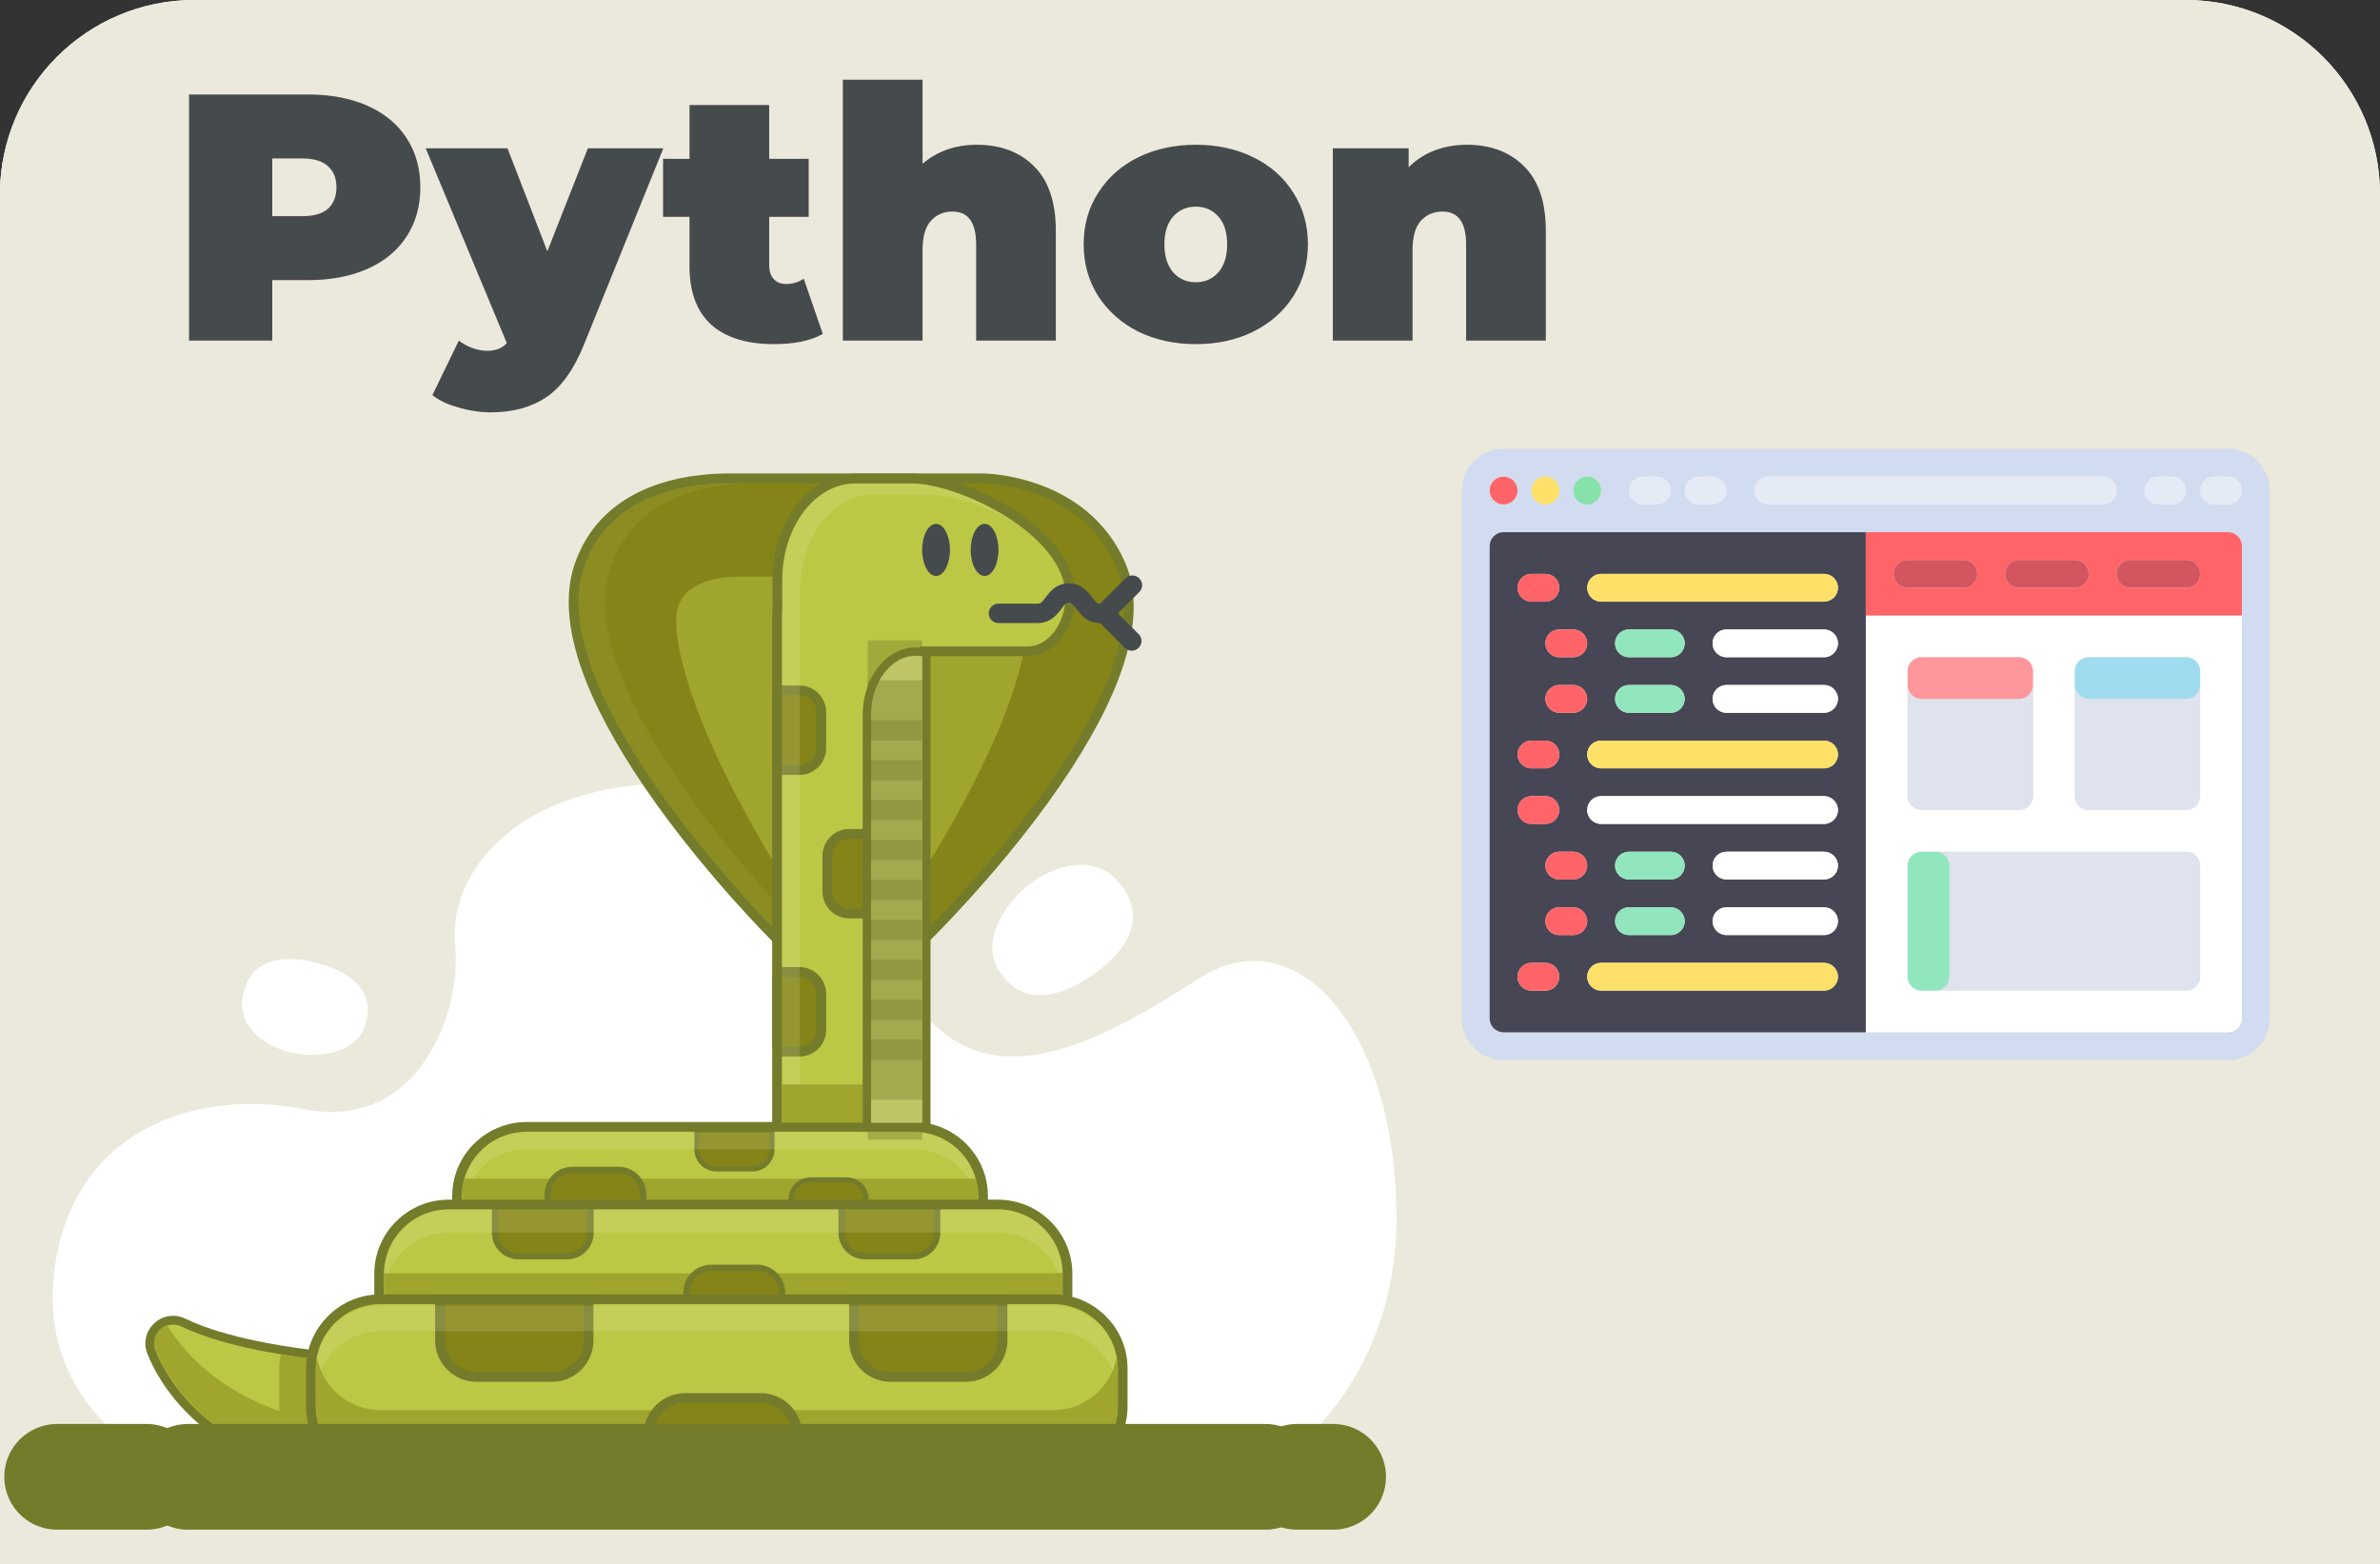 <svg width="245" height="161" viewBox="0 0 245 161" fill="none" xmlns="http://www.w3.org/2000/svg">
<rect x="0" y="0" width="245" height="161" fill="#333333" stroke="none"/>
<g clip-path="url(#clip0_1_91)">
<path d="M245 0H0V161H245V0Z" fill="white"/>
<path d="M245 0H0V161H245V0Z" fill="#EBE9DC"/>
<path d="M158.04 16.59H-9.074V183.246H158.04V16.59Z" fill="#EBE9DC"/>
<path d="M18.583 151.798C18.583 151.798 2.515 145.89 5.883 129.016C8.557 115.6 21.14 112.184 31.234 114.175C43.316 116.559 47.561 103.843 46.851 97.218C46.141 90.593 52.173 81.336 67.899 80.644C82.388 80.002 89.891 98.026 94.946 104.176C102.7 113.617 114.423 106.459 123.531 100.668C133.525 94.318 143.752 106.017 143.752 125.408C143.752 144.798 128.879 152.381 128.879 152.381L18.583 151.798Z" fill="white"/>
<path d="M112.209 100.526C112.209 100.526 118.868 96.643 115.835 91.735C112.802 86.827 107.179 89.61 104.823 92.052C102.466 94.493 100.586 98.385 104.096 101.393C107.38 104.21 112.209 100.526 112.209 100.526Z" fill="white"/>
<path d="M32.838 99.209C32.838 99.209 26.688 97.093 25.209 101.726C23.722 106.359 28.602 108.417 31.459 108.584C34.317 108.742 37.852 107.809 37.852 103.918C37.852 100.268 32.838 99.209 32.838 99.209Z" fill="white"/>
<path d="M88.913 96.593L79.931 96.602L79.78 96.452C79.722 96.394 73.505 90.202 67.957 82.461C64.69 77.903 62.284 73.703 60.805 69.97C58.941 65.254 58.557 61.254 59.677 58.104C60.838 54.846 63.069 52.429 66.319 50.946C68.626 49.888 71.383 49.313 74.508 49.246L101.029 49.238C101.464 49.238 111.549 49.338 115.367 58.079C116.713 61.154 116.47 65.104 114.649 69.82C113.22 73.536 110.814 77.745 107.488 82.336C101.856 90.119 95.439 96.402 95.372 96.469L95.222 96.61L88.913 96.593Z" fill="#848418"/>
<path d="M101.021 49.738C101.272 49.738 111.19 49.788 114.891 58.279C120.54 71.211 95.013 96.11 95.013 96.11L88.913 96.101L80.14 96.11C80.14 96.11 55.424 71.57 60.145 58.279C62.651 51.221 69.854 49.854 74.508 49.746L101.021 49.738ZM101.021 48.738L74.508 48.746H74.5H74.491C71.299 48.821 68.475 49.405 66.102 50.496C62.726 52.046 60.404 54.554 59.2 57.946C58.039 61.212 58.423 65.32 60.345 70.17C61.841 73.936 64.264 78.169 67.556 82.769C73.129 90.544 79.371 96.768 79.43 96.826L79.722 97.118H80.14L88.913 97.11L95.013 97.118H95.423L95.715 96.835C95.782 96.768 102.224 90.46 107.881 82.636C111.223 78.011 113.655 73.761 115.1 70.011C116.963 65.162 117.206 61.087 115.811 57.887C114.9 55.804 113.563 54.029 111.833 52.604C110.455 51.471 108.825 50.555 107.003 49.896C103.92 48.771 101.313 48.738 101.021 48.738Z" fill="#747B2B"/>
<g opacity="0.4">
<g opacity="0.4">
<path opacity="0.4" d="M62.902 58.271C65.409 51.213 72.612 49.846 77.266 49.738L101.088 49.73C101.038 49.73 101.013 49.73 101.013 49.73L74.508 49.738C69.854 49.846 62.652 51.204 60.145 58.271C55.424 71.562 80.14 96.102 80.14 96.102H82.897C82.605 95.81 58.214 71.487 62.902 58.271Z" fill="#EFF2BD"/>
</g>
<g opacity="0.4">
<path opacity="0.4" d="M91.671 96.093H90.041L95.013 96.102C95.013 96.102 95.013 96.102 95.022 96.093H91.671Z" fill="#EFF2BD"/>
</g>
</g>
<path d="M105.642 65.054C105.591 65.904 105.399 67.37 104.789 69.545C103.745 73.228 101.89 77.57 99.283 82.452C96.358 87.911 93.158 92.769 91.094 95.743L88.838 95.735H88.813L84.117 95.743C82.137 92.844 79.12 88.185 76.288 82.869C73.656 77.928 71.759 73.503 70.639 69.72C69.227 64.92 69.637 63.062 69.695 62.87C69.954 61.896 70.338 61.12 71.416 60.454C72.453 59.812 73.931 59.429 75.586 59.371L99.968 59.362C100.135 59.371 101.422 59.471 102.792 60.204C104.597 61.179 105.224 62.512 105.566 63.571C105.633 63.762 105.691 64.27 105.642 65.054Z" fill="#9FA52D"/>
<path d="M94.654 150.965C92.957 150.957 91.245 150.898 89.582 150.848C87.994 150.798 86.348 150.74 84.727 150.732C84.577 150.732 84.426 150.732 84.267 150.732C82.947 150.732 81.728 150.773 80.532 150.865L79.99 150.907V63.387C79.99 63.12 80.006 62.854 80.031 62.571C79.998 60.987 80.023 59.754 80.023 59.671C80.023 53.929 83.616 49.263 88.036 49.263H93.818C96.434 49.263 100.553 50.696 103.828 52.746C106.201 54.23 110.187 57.321 110.187 61.362C110.187 64.496 108.199 67.054 105.758 67.054H95.164V150.965H94.654Z" fill="#BCC745"/>
<path d="M93.818 49.763C98.656 49.763 109.686 54.988 109.686 61.362C109.686 64.212 107.914 66.554 105.758 66.554H94.662V150.465C91.353 150.448 88.053 150.256 84.736 150.231C84.585 150.231 84.426 150.231 84.276 150.231C83.014 150.231 81.761 150.273 80.499 150.364V63.387C80.499 63.12 80.516 62.854 80.541 62.595C80.507 60.937 80.533 59.679 80.533 59.679C80.533 54.229 83.908 49.771 88.044 49.771H93.818V49.763ZM93.818 48.763H88.036C83.348 48.763 79.53 53.654 79.521 59.662C79.521 59.787 79.496 60.979 79.53 62.554C79.505 62.837 79.488 63.12 79.488 63.387V150.364V151.439L80.566 151.356C81.752 151.265 82.964 151.223 84.267 151.223C84.418 151.223 84.569 151.223 84.719 151.223C86.332 151.231 87.969 151.29 89.557 151.34C91.219 151.39 92.941 151.448 94.645 151.456L95.657 151.465V150.456V67.545H105.75C107.121 67.545 108.391 66.862 109.326 65.62C110.204 64.462 110.68 62.954 110.68 61.354C110.68 58.179 108.34 54.971 104.087 52.313C100.687 50.196 96.559 48.763 93.818 48.763Z" fill="#747B2B"/>
<path d="M80.599 108.276C80.265 108.276 79.99 108.001 79.99 107.668V100.668C79.99 100.335 80.265 100.06 80.599 100.06H82.287C83.532 100.06 84.544 101.068 84.544 102.31V106.018C84.544 107.259 83.532 108.267 82.287 108.267H80.599V108.276Z" fill="#848418"/>
<path d="M82.287 100.56C83.257 100.56 84.042 101.343 84.042 102.31V106.018C84.042 106.984 83.257 107.768 82.287 107.768H80.599C80.541 107.768 80.491 107.718 80.491 107.659V100.668C80.491 100.61 80.541 100.56 80.599 100.56H82.287ZM82.287 99.56H80.599C79.99 99.56 79.488 100.06 79.488 100.668V107.659C79.488 108.268 79.99 108.768 80.599 108.768H82.287C83.808 108.768 85.045 107.534 85.045 106.018V102.31C85.045 100.802 83.808 99.56 82.287 99.56Z" fill="#747B2B"/>
<path d="M80.599 79.286C80.265 79.286 79.99 79.011 79.99 78.678V71.686C79.99 71.353 80.265 71.078 80.599 71.078H82.287C83.532 71.078 84.544 72.086 84.544 73.328V77.036C84.544 78.278 83.532 79.286 82.287 79.286H80.599Z" fill="#848418"/>
<path d="M82.287 71.57C83.257 71.57 84.042 72.353 84.042 73.32V77.028C84.042 77.995 83.257 78.778 82.287 78.778H80.599C80.541 78.778 80.491 78.728 80.491 78.669V71.678C80.491 71.62 80.541 71.57 80.599 71.57H82.287ZM82.287 70.57H80.599C79.99 70.57 79.488 71.07 79.488 71.678V78.669C79.488 79.278 79.99 79.778 80.599 79.778H82.287C83.808 79.778 85.045 78.545 85.045 77.028V73.32C85.045 71.812 83.808 70.57 82.287 70.57Z" fill="#747B2B"/>
<g opacity="0.4">
<path opacity="0.4" d="M82.329 64.537C82.329 64.27 82.346 64.004 82.371 63.745C82.337 62.087 82.363 60.829 82.363 60.829C82.363 55.379 85.738 50.921 89.874 50.921H95.657C97.854 50.921 101.322 51.996 104.455 53.763C100.929 51.321 96.45 49.771 93.818 49.771H88.036C83.908 49.771 80.525 54.23 80.525 59.679C80.525 59.679 80.499 60.937 80.533 62.595C80.507 62.854 80.491 63.12 80.491 63.387V150.365C81.101 150.315 81.719 150.29 82.329 150.265V64.537Z" fill="#EFF2BD"/>
</g>
<path d="M54.195 134.174C50.502 134.174 47.377 131.3 47.076 127.633C47.06 127.441 47.051 127.25 47.051 127.05V123.133C47.051 122.483 47.143 121.833 47.319 121.208C48.188 118.15 51.012 116.009 54.195 116.009H94.052C97.236 116.009 100.06 118.142 100.929 121.208C101.104 121.833 101.196 122.483 101.196 123.133V127.05C101.196 127.25 101.188 127.441 101.171 127.633C100.87 131.3 97.746 134.174 94.052 134.174H54.195Z" fill="#BCC745"/>
<path d="M94.052 116.509C97.085 116.509 99.659 118.559 100.444 121.342C100.603 121.908 100.695 122.516 100.695 123.133V127.05C100.695 127.233 100.687 127.416 100.67 127.591C100.394 130.983 97.52 133.674 94.052 133.674H54.195C50.728 133.674 47.853 130.983 47.578 127.591C47.561 127.416 47.553 127.233 47.553 127.05V123.133C47.553 122.516 47.636 121.908 47.803 121.342C48.589 118.559 51.162 116.509 54.195 116.509H94.052ZM94.052 115.509H54.195C50.795 115.509 47.761 117.792 46.834 121.067C46.642 121.742 46.55 122.433 46.55 123.133V127.05C46.55 127.258 46.558 127.466 46.575 127.674C46.734 129.566 47.594 131.333 49.006 132.641C50.427 133.957 52.273 134.674 54.195 134.674H94.052C95.974 134.674 97.82 133.949 99.241 132.641C100.653 131.333 101.514 129.574 101.673 127.674C101.689 127.475 101.698 127.258 101.698 127.05V123.133C101.698 122.433 101.597 121.742 101.413 121.067C100.486 117.792 97.461 115.509 94.052 115.509Z" fill="#747B2B"/>
<path d="M73.748 120.342C72.636 120.342 71.734 119.442 71.734 118.334V116.651C71.734 116.45 71.893 116.292 72.093 116.292H79.104C79.304 116.292 79.463 116.45 79.463 116.651V118.334C79.463 119.442 78.561 120.342 77.449 120.342H73.748Z" fill="#848418"/>
<path d="M79.112 116.55C79.171 116.55 79.221 116.6 79.221 116.658V118.342C79.221 119.308 78.435 120.092 77.466 120.092H73.748C72.779 120.092 71.993 119.308 71.993 118.342V116.658C71.993 116.6 72.043 116.55 72.102 116.55H79.112ZM79.112 116.042H72.102C71.759 116.042 71.483 116.317 71.483 116.658V118.342C71.483 119.583 72.503 120.6 73.748 120.6H77.466C78.711 120.6 79.731 119.583 79.731 118.342V116.658C79.731 116.317 79.455 116.042 79.112 116.042Z" fill="#747B2B"/>
<g opacity="0.4">
<path opacity="0.4" d="M100.453 121.408C99.667 118.625 97.094 116.575 94.06 116.575H54.204C51.171 116.575 48.597 118.625 47.812 121.408C47.653 121.983 47.561 122.583 47.561 123.2V124.949C47.561 124.333 47.645 123.725 47.812 123.158C48.597 120.375 51.171 118.325 54.204 118.325H94.06C97.094 118.325 99.667 120.375 100.453 123.158C100.612 123.725 100.703 124.333 100.703 124.949V123.2C100.695 122.575 100.612 121.975 100.453 121.408Z" fill="#EFF2BD"/>
</g>
<path d="M100.695 123.133V127.05C100.695 127.233 100.686 127.416 100.67 127.591H47.578C47.561 127.416 47.552 127.233 47.552 127.05V123.133C47.552 122.517 47.636 121.908 47.803 121.342H100.453C100.611 121.917 100.695 122.517 100.695 123.133Z" fill="#9FA52D"/>
<path d="M56.844 125.583C56.593 125.583 56.385 125.374 56.385 125.124V122.991C56.385 121.583 57.529 120.441 58.941 120.441H63.663C65.075 120.441 66.219 121.583 66.219 122.991V125.124C66.219 125.374 66.01 125.583 65.76 125.583H56.844Z" fill="#848418"/>
<path d="M63.654 120.758C64.891 120.758 65.885 121.758 65.885 122.983V125.116C65.885 125.191 65.826 125.258 65.743 125.258H56.844C56.769 125.258 56.702 125.2 56.702 125.116V122.983C56.702 121.75 57.705 120.758 58.933 120.758H63.654ZM63.654 120.117H58.933C57.346 120.117 56.059 121.409 56.059 122.983V125.116C56.059 125.55 56.41 125.9 56.844 125.9H65.751C66.186 125.9 66.537 125.55 66.537 125.116V122.983C66.537 121.4 65.242 120.117 63.654 120.117Z" fill="#747B2B"/>
<path d="M81.794 125.508C81.594 125.508 81.435 125.35 81.435 125.15V123.467C81.435 122.358 82.337 121.458 83.449 121.458H87.167C88.278 121.458 89.181 122.358 89.181 123.467V125.15C89.181 125.35 89.022 125.508 88.822 125.508H81.794Z" fill="#848418"/>
<path d="M87.159 121.717C88.128 121.717 88.913 122.5 88.913 123.467V125.15C88.913 125.208 88.863 125.258 88.805 125.258H81.794C81.736 125.258 81.686 125.208 81.686 125.15V123.467C81.686 122.5 82.471 121.717 83.44 121.717H87.159ZM87.159 121.208H83.44C82.195 121.208 81.176 122.225 81.176 123.467V125.15C81.176 125.492 81.451 125.766 81.794 125.766H88.805C89.147 125.766 89.423 125.492 89.423 125.15V123.467C89.423 122.225 88.403 121.208 87.159 121.208Z" fill="#747B2B"/>
<path d="M37.325 152.056C27.482 152.056 18.759 146.906 15.6 139.232C15.291 138.474 15.366 137.657 15.818 136.99C16.277 136.316 17.021 135.907 17.823 135.907C18.191 135.907 18.541 135.991 18.884 136.157C21.307 137.324 24.708 138.274 28.978 138.974C29.905 139.124 30.891 139.265 31.886 139.399C37.25 140.082 43.776 140.432 51.271 140.432H51.722V152.056H37.325Z" fill="#BCC745"/>
<path d="M17.823 136.366C18.107 136.366 18.4 136.432 18.684 136.566C20.764 137.566 23.973 138.615 28.903 139.424C29.814 139.574 30.791 139.716 31.827 139.849C36.749 140.474 43.09 140.882 51.271 140.882V151.598H37.317C27.415 151.598 19.009 146.348 16.01 139.057C15.458 137.699 16.528 136.366 17.823 136.366ZM17.823 135.458V136.366V135.458C16.87 135.458 15.976 135.941 15.442 136.741C14.907 137.532 14.815 138.507 15.183 139.407C15.96 141.307 17.096 143.09 18.55 144.707C19.979 146.299 21.683 147.69 23.622 148.848C27.624 151.248 32.37 152.515 37.334 152.515H51.287H52.198V151.606V140.891V139.982H51.287C43.809 139.982 37.309 139.641 31.961 138.957C30.966 138.832 29.989 138.691 29.07 138.541C24.834 137.849 21.483 136.907 19.093 135.766C18.684 135.558 18.258 135.458 17.823 135.458Z" fill="#747B2B"/>
<path d="M17.196 136.416C16.21 136.757 15.55 137.874 16.018 139.007C19.018 146.299 27.424 151.548 37.325 151.548H51.279V146.632H37.325C28.51 146.632 20.881 142.474 17.196 136.416Z" fill="#9FA52D"/>
<path d="M87.426 94.06C86.181 94.06 85.17 93.052 85.17 91.811V88.102C85.17 86.861 86.181 85.852 87.426 85.852H89.114C89.448 85.852 89.724 86.127 89.724 86.46V93.452C89.724 93.785 89.448 94.06 89.114 94.06H87.426Z" fill="#848418"/>
<path d="M89.114 86.344C89.172 86.344 89.222 86.394 89.222 86.452V93.443C89.222 93.502 89.172 93.552 89.114 93.552H87.426C86.457 93.552 85.671 92.768 85.671 91.802V88.094C85.671 87.127 86.457 86.344 87.426 86.344H89.114ZM89.114 85.344H87.426C85.905 85.344 84.669 86.577 84.669 88.094V91.802C84.669 93.318 85.905 94.552 87.426 94.552H89.114C89.724 94.552 90.225 94.052 90.225 93.443V86.452C90.225 85.844 89.724 85.344 89.114 85.344Z" fill="#747B2B"/>
<path d="M46.174 142.173C43.208 142.173 40.509 140.299 39.473 137.515C39.18 136.724 39.03 135.899 39.03 135.049V131.133C39.03 131.116 39.03 131.099 39.03 131.074C39.055 127.174 42.263 124.008 46.174 124.008H102.742C106.611 124.008 109.819 127.15 109.886 131.007C109.886 131.049 109.886 131.091 109.886 131.133V135.049C109.886 135.882 109.744 136.707 109.452 137.49C108.416 140.29 105.725 142.173 102.742 142.173H46.174Z" fill="#BCC745"/>
<path d="M102.742 124.508C106.36 124.508 109.326 127.425 109.385 131.024C109.385 131.058 109.385 131.099 109.385 131.133V135.049C109.385 135.841 109.243 136.607 108.984 137.316C108.048 139.849 105.599 141.674 102.742 141.674H46.174C43.325 141.674 40.885 139.865 39.941 137.341C39.673 136.624 39.531 135.849 39.531 135.049V131.133C39.531 131.116 39.531 131.108 39.531 131.091C39.556 127.466 42.531 124.508 46.174 124.508H102.742ZM102.742 123.508H46.174C41.988 123.508 38.562 126.9 38.529 131.066C38.529 131.091 38.529 131.116 38.529 131.133V135.049C38.529 135.958 38.687 136.841 39.005 137.69C40.116 140.674 42.999 142.674 46.174 142.674H102.742C105.934 142.674 108.817 140.657 109.92 137.666C110.229 136.824 110.388 135.949 110.388 135.049V131.133C110.388 131.091 110.388 131.049 110.388 130.991C110.354 128.991 109.544 127.116 108.098 125.7C106.661 124.292 104.756 123.508 102.742 123.508Z" fill="#747B2B"/>
<path d="M53.368 129.333C52.031 129.333 50.953 128.25 50.953 126.925V124.191H60.78V126.925C60.78 128.258 59.693 129.333 58.365 129.333H53.368Z" fill="#848418"/>
<path d="M60.462 124.508V126.916C60.462 128.066 59.526 129.008 58.365 129.008H53.368C52.215 129.008 51.271 128.074 51.271 126.916V124.508H60.462ZM61.106 123.866H60.462H51.279H50.636V124.508V126.916C50.636 128.424 51.864 129.649 53.376 129.649H58.373C59.886 129.649 61.114 128.424 61.114 126.916V124.508V123.866H61.106Z" fill="#747B2B"/>
<path d="M89.047 129.333C87.71 129.333 86.632 128.25 86.632 126.925V124.191H96.459V126.925C96.459 128.258 95.372 129.333 94.044 129.333H89.047Z" fill="#848418"/>
<path d="M96.141 124.508V126.916C96.141 128.066 95.205 129.008 94.044 129.008H89.047C87.894 129.008 86.95 128.074 86.95 126.916V124.508H96.141ZM96.784 123.866H96.141H86.958H86.314V124.508V126.916C86.314 128.424 87.543 129.649 89.055 129.649H94.052C95.564 129.649 96.793 128.424 96.793 126.916V124.508V123.866H96.784Z" fill="#747B2B"/>
<g opacity="0.4">
<path opacity="0.4" d="M109.385 131.024C109.326 127.433 106.36 124.508 102.742 124.508H46.174C42.539 124.508 39.556 127.467 39.531 131.091C39.531 131.108 39.531 131.116 39.531 131.133V133.508C39.531 133.491 39.531 133.483 39.531 133.466C39.556 129.841 42.531 126.883 46.174 126.883H102.742C106.36 126.883 109.326 129.808 109.385 133.399C109.385 133.433 109.385 133.474 109.385 133.508V131.133C109.385 131.099 109.385 131.058 109.385 131.024Z" fill="#EFF2BD"/>
</g>
<path d="M96.358 59.296C97.147 59.296 97.787 58.094 97.787 56.613C97.787 55.131 97.147 53.929 96.358 53.929C95.569 53.929 94.93 55.131 94.93 56.613C94.93 58.094 95.569 59.296 96.358 59.296Z" fill="#454A4C"/>
<path d="M101.355 59.296C102.144 59.296 102.784 58.094 102.784 56.613C102.784 55.131 102.144 53.929 101.355 53.929C100.566 53.929 99.926 55.131 99.926 56.613C99.926 58.094 100.566 59.296 101.355 59.296Z" fill="#454A4C"/>
<path d="M102.784 63.146H106.845C108.44 63.146 108.44 61.054 110.028 61.054C111.624 61.054 111.624 63.146 113.212 63.146H113.872" stroke="#454A4C" stroke-width="2" stroke-miterlimit="10" stroke-linecap="round"/>
<path d="M116.504 65.987L113.663 63.145L116.571 60.245" stroke="#454A4C" stroke-width="2" stroke-miterlimit="10" stroke-linecap="round"/>
<path d="M109.385 131.133V135.049C109.385 135.841 109.243 136.607 108.984 137.316C108.8 137.332 108.616 137.341 108.424 137.341H39.949C39.682 136.624 39.539 135.849 39.539 135.049V131.133C39.539 131.116 39.539 131.108 39.539 131.091H108.432C108.758 131.091 109.076 131.066 109.393 131.024C109.385 131.058 109.385 131.099 109.385 131.133Z" fill="#9FA52D"/>
<path d="M71.124 135.666C70.873 135.666 70.664 135.458 70.664 135.208V133.074C70.664 131.666 71.809 130.524 73.221 130.524H77.942C79.354 130.524 80.499 131.666 80.499 133.074V135.208C80.499 135.458 80.29 135.666 80.04 135.666H71.124Z" fill="#848418"/>
<path d="M77.934 130.841C79.171 130.841 80.165 131.841 80.165 133.066V135.199C80.165 135.274 80.106 135.341 80.023 135.341H71.124C71.049 135.341 70.982 135.282 70.982 135.199V133.066C70.982 131.833 71.985 130.841 73.213 130.841H77.934ZM77.934 130.199H73.213C71.626 130.199 70.338 131.491 70.338 133.066V135.199C70.338 135.633 70.69 135.982 71.124 135.982H80.031C80.466 135.982 80.817 135.633 80.817 135.199V133.066C80.817 131.483 79.521 130.199 77.934 130.199Z" fill="#747B2B"/>
<path d="M38.395 151.423H35.387C31.735 151.423 28.744 148.44 28.744 144.799V140.882C28.744 140.382 28.802 139.891 28.911 139.424C29.822 139.574 30.799 139.716 31.835 139.849C31.785 140.19 31.752 140.532 31.752 140.882V144.799C31.752 148.44 34.743 151.423 38.395 151.423Z" fill="#9FA52D"/>
<path d="M39.155 151.923C35.22 151.923 32.011 148.723 32.011 144.799V140.882C32.011 136.957 35.22 133.757 39.155 133.757H108.424C112.359 133.757 115.568 136.957 115.568 140.882V144.799C115.568 148.723 112.359 151.923 108.424 151.923H39.155Z" fill="#BCC745"/>
<path d="M108.424 134.258C112.075 134.258 115.067 137.241 115.067 140.882V144.799C115.067 148.44 112.075 151.423 108.424 151.423H39.155C35.504 151.423 32.512 148.44 32.512 144.799V140.882C32.512 137.241 35.504 134.258 39.155 134.258H108.424ZM108.424 133.258H39.155C37.116 133.258 35.203 134.049 33.757 135.499C32.312 136.941 31.51 138.857 31.51 140.882V144.799C31.51 146.832 32.303 148.74 33.757 150.181C35.203 151.623 37.125 152.423 39.155 152.423H108.424C110.463 152.423 112.376 151.632 113.822 150.181C115.267 148.74 116.07 146.823 116.07 144.799V140.882C116.07 138.849 115.276 136.941 113.822 135.499C112.376 134.049 110.463 133.258 108.424 133.258Z" fill="#747B2B"/>
<path d="M49.057 141.757C46.984 141.757 45.297 140.074 45.297 138.007V133.757H60.588V138.007C60.588 140.074 58.9 141.757 56.828 141.757H49.057Z" fill="#848418"/>
<path d="M60.086 134.258V138.007C60.086 139.799 58.624 141.257 56.828 141.257H49.057C47.26 141.257 45.798 139.799 45.798 138.007V134.258H60.086ZM61.089 133.258H60.086H45.798H44.795V134.258V138.007C44.795 140.349 46.709 142.257 49.057 142.257H56.828C59.175 142.257 61.089 140.349 61.089 138.007V134.258V133.258Z" fill="#747B2B"/>
<path d="M91.671 141.757C89.599 141.757 87.911 140.074 87.911 138.007V133.757H103.202V138.007C103.202 140.074 101.514 141.757 99.442 141.757H91.671Z" fill="#848418"/>
<path d="M102.7 134.258V138.007C102.7 139.799 101.238 141.257 99.442 141.257H91.671C89.874 141.257 88.412 139.799 88.412 138.007V134.258H102.7ZM103.703 133.258H102.7H88.412H87.409V134.258V138.007C87.409 140.349 89.323 142.257 91.671 142.257H99.442C101.79 142.257 103.703 140.349 103.703 138.007V134.258V133.258Z" fill="#747B2B"/>
<g opacity="0.4">
<path opacity="0.4" d="M108.424 134.424H39.155C35.504 134.424 32.512 137.407 32.512 141.049V143.673C32.512 140.032 35.504 137.049 39.155 137.049H108.424C112.075 137.049 115.067 140.032 115.067 143.673V141.049C115.067 137.407 112.084 134.424 108.424 134.424Z" fill="#EFF2BD"/>
</g>
<path d="M108.424 145.174H39.155C35.905 145.174 33.172 142.807 32.621 139.716C32.554 140.099 32.512 140.482 32.512 140.882V144.799C32.512 148.44 35.504 151.423 39.155 151.423H108.424C112.075 151.423 115.067 148.44 115.067 144.799V140.882C115.067 140.482 115.025 140.099 114.958 139.716C114.407 142.807 111.683 145.174 108.424 145.174Z" fill="#9FA52D"/>
<path d="M66.771 151.923V147.673C66.771 145.607 68.459 143.923 70.531 143.923H78.302C80.374 143.923 82.062 145.607 82.062 147.673V151.923H66.771Z" fill="#848418"/>
<path d="M78.302 144.424C80.098 144.424 81.56 145.882 81.56 147.673V151.423H67.272V147.673C67.272 145.882 68.734 144.424 70.531 144.424H78.302ZM78.302 143.424H70.531C68.183 143.424 66.269 145.332 66.269 147.673V151.423V152.423H67.272H81.56H82.563V151.423V147.673C82.563 145.332 80.658 143.424 78.302 143.424Z" fill="#747B2B"/>
<path d="M89.231 116.025V73.62C89.231 70.012 91.487 67.079 94.261 67.079H94.278L95.364 67.145V116.017H89.231V116.025Z" fill="#EFF48D"/>
<path d="M94.261 67.512L94.93 67.554V115.592H89.665V73.62C89.665 70.245 91.721 67.512 94.261 67.512ZM94.286 66.654H94.261C92.757 66.654 91.353 67.412 90.326 68.787C89.348 70.087 88.805 71.803 88.805 73.62V115.592V116.45H89.665H94.93H95.79V115.592V67.554V66.745L94.979 66.695L94.311 66.654H94.286Z" fill="#747B2B"/>
<path opacity="0.39" d="M89.331 71.07H94.929" stroke="#747B2B" stroke-width="10.298" stroke-miterlimit="10"/>
<path opacity="0.39" d="M89.331 75.178H94.929" stroke="#747B2B" stroke-width="10.298" stroke-miterlimit="10"/>
<path opacity="0.39" d="M89.331 79.294H94.929" stroke="#747B2B" stroke-width="10.298" stroke-miterlimit="10"/>
<path opacity="0.39" d="M89.331 83.402H94.929" stroke="#747B2B" stroke-width="10.298" stroke-miterlimit="10"/>
<path opacity="0.39" d="M89.331 87.511H94.929" stroke="#747B2B" stroke-width="10.298" stroke-miterlimit="10"/>
<path opacity="0.39" d="M89.331 91.627H94.929" stroke="#747B2B" stroke-width="10.298" stroke-miterlimit="10"/>
<path opacity="0.39" d="M89.331 95.735H94.929" stroke="#747B2B" stroke-width="10.298" stroke-miterlimit="10"/>
<path opacity="0.39" d="M89.331 99.851H94.929" stroke="#747B2B" stroke-width="10.298" stroke-miterlimit="10"/>
<path opacity="0.39" d="M89.331 103.96H94.929" stroke="#747B2B" stroke-width="10.298" stroke-miterlimit="10"/>
<path opacity="0.39" d="M89.331 108.076H94.929" stroke="#747B2B" stroke-width="10.298" stroke-miterlimit="10"/>
<path opacity="0.39" d="M89.331 112.184H94.929" stroke="#747B2B" stroke-width="10.298" stroke-miterlimit="10"/>
<path d="M88.788 111.651H80.491V115.592H88.788V111.651Z" fill="#9FA52D"/>
<path d="M133.525 152.039H137.234" stroke="#747B2B" stroke-width="10.883" stroke-miterlimit="10" stroke-linecap="round"/>
<path d="M19.344 152.039H130.266" stroke="#747B2B" stroke-width="10.883" stroke-miterlimit="10" stroke-linecap="round"/>
<path d="M5.883 152.039H15.082" stroke="#747B2B" stroke-width="10.883" stroke-miterlimit="10" stroke-linecap="round"/>
<path d="M31.693 9.728C34.04 9.728 36.084 10.114 37.827 10.886C39.569 11.658 40.912 12.768 41.856 14.216C42.799 15.664 43.271 17.353 43.271 19.284C43.271 21.214 42.799 22.903 41.856 24.351C40.912 25.799 39.569 26.909 37.827 27.681C36.084 28.454 34.04 28.84 31.693 28.84H28.027V35.066H19.461V9.728H31.693ZM31.148 22.252C32.31 22.252 33.181 21.998 33.762 21.492C34.342 20.961 34.633 20.225 34.633 19.284C34.633 18.343 34.342 17.619 33.762 17.112C33.181 16.581 32.31 16.316 31.148 16.316H28.027V22.252H31.148ZM68.285 15.266L60.119 35.464C59.078 38.046 57.784 39.855 56.235 40.893C54.686 41.931 52.787 42.45 50.536 42.45C49.423 42.45 48.298 42.281 47.161 41.943C46.048 41.629 45.165 41.207 44.511 40.676L47.233 35.066C47.645 35.379 48.105 35.633 48.613 35.826C49.145 36.019 49.653 36.115 50.137 36.115C51.033 36.115 51.71 35.85 52.17 35.319L43.822 15.266H52.242L56.344 25.872L60.518 15.266H68.285ZM84.698 34.378C83.464 35.078 81.783 35.428 79.653 35.428C76.871 35.428 74.729 34.764 73.229 33.437C71.729 32.085 70.978 30.07 70.978 27.392V22.324H68.256V16.352H70.978V10.814H79.181V16.352H83.247V22.324H79.181V27.319C79.181 27.923 79.339 28.393 79.653 28.731C79.968 29.069 80.379 29.238 80.887 29.238C81.589 29.238 82.206 29.057 82.739 28.695L84.698 34.378ZM100.559 14.904C103.003 14.904 104.963 15.64 106.439 17.112C107.939 18.584 108.689 20.804 108.689 23.772V35.066H100.486V25.184C100.486 22.916 99.676 21.781 98.054 21.781C97.135 21.781 96.385 22.107 95.804 22.759C95.248 23.386 94.969 24.387 94.969 25.763V35.066H86.766V8.208H94.969V16.858C96.494 15.556 98.357 14.904 100.559 14.904ZM123.095 35.428C120.893 35.428 118.909 34.993 117.143 34.124C115.401 33.231 114.033 32.013 113.041 30.468C112.049 28.9 111.553 27.126 111.553 25.148C111.553 23.169 112.049 21.407 113.041 19.863C114.033 18.294 115.401 17.076 117.143 16.207C118.909 15.338 120.893 14.904 123.095 14.904C125.322 14.904 127.306 15.338 129.048 16.207C130.814 17.076 132.182 18.294 133.15 19.863C134.142 21.407 134.638 23.169 134.638 25.148C134.638 27.126 134.142 28.9 133.15 30.468C132.182 32.013 130.814 33.231 129.048 34.124C127.306 34.993 125.322 35.428 123.095 35.428ZM123.095 29.057C124.039 29.057 124.813 28.719 125.418 28.043C126.023 27.343 126.326 26.378 126.326 25.148C126.326 23.917 126.023 22.964 125.418 22.288C124.813 21.612 124.039 21.274 123.095 21.274C122.152 21.274 121.377 21.612 120.772 22.288C120.168 22.964 119.865 23.917 119.865 25.148C119.865 26.378 120.168 27.343 120.772 28.043C121.377 28.719 122.152 29.057 123.095 29.057ZM150.998 14.904C153.442 14.904 155.402 15.64 156.878 17.112C158.378 18.584 159.128 20.804 159.128 23.772V35.066H150.925V25.184C150.925 22.916 150.115 21.781 148.493 21.781C147.574 21.781 146.824 22.107 146.243 22.759C145.686 23.386 145.408 24.387 145.408 25.763V35.066H137.205V15.266H145.009V17.221C145.783 16.448 146.679 15.869 147.695 15.483C148.711 15.097 149.812 14.904 150.998 14.904Z" fill="#454A4C"/>
<path d="M229.355 46.208H154.781C152.405 46.208 150.478 48.129 150.478 50.499V104.846C150.478 107.216 152.405 109.136 154.781 109.136H229.355C231.731 109.136 233.657 107.216 233.657 104.846V50.499C233.657 48.129 231.731 46.208 229.355 46.208ZM222.184 49.069H223.618C224.411 49.069 225.053 49.709 225.053 50.499C225.053 51.289 224.411 51.929 223.618 51.929H222.184C221.392 51.929 220.75 51.289 220.75 50.499C220.75 49.709 221.392 49.069 222.184 49.069ZM182.029 49.069H216.448C217.24 49.069 217.882 49.709 217.882 50.499C217.882 51.289 217.24 51.929 216.448 51.929H182.029C181.237 51.929 180.595 51.289 180.595 50.499C180.595 49.709 181.237 49.069 182.029 49.069ZM174.859 49.069H176.293C177.085 49.069 177.727 49.709 177.727 50.499C177.727 51.289 177.085 51.929 176.293 51.929H174.859C174.066 51.929 173.424 51.289 173.424 50.499C173.424 49.709 174.066 49.069 174.859 49.069ZM169.122 49.069H170.556C171.348 49.069 171.99 49.709 171.99 50.499C171.99 51.289 171.348 51.929 170.556 51.929H169.122C168.33 51.929 167.688 51.289 167.688 50.499C167.688 49.709 168.33 49.069 169.122 49.069ZM163.386 49.069C164.178 49.069 164.82 49.709 164.82 50.499C164.82 51.289 164.178 51.929 163.386 51.929C162.593 51.929 161.951 51.289 161.951 50.499C161.951 49.709 162.593 49.069 163.386 49.069ZM159.083 49.069C159.875 49.069 160.517 49.709 160.517 50.499C160.517 51.289 159.875 51.929 159.083 51.929C158.291 51.929 157.649 51.289 157.649 50.499C157.649 49.709 158.291 49.069 159.083 49.069ZM154.781 49.069C155.573 49.069 156.215 49.709 156.215 50.499C156.215 51.289 155.573 51.929 154.781 51.929C153.989 51.929 153.347 51.289 153.347 50.499C153.347 49.709 153.989 49.069 154.781 49.069ZM230.789 63.37V104.846C230.789 105.636 230.147 106.276 229.355 106.276H192.068H154.781C153.989 106.276 153.347 105.636 153.347 104.846V63.37V56.219C153.347 55.43 153.989 54.789 154.781 54.789H192.068H229.355C230.147 54.789 230.789 55.43 230.789 56.219V63.37ZM229.355 51.929H227.921C227.129 51.929 226.487 51.288 226.487 50.499C226.487 49.709 227.129 49.068 227.921 49.068H229.355C230.147 49.068 230.789 49.709 230.789 50.499C230.789 51.289 230.147 51.929 229.355 51.929Z" fill="#D2DCF0"/>
<path d="M192.068 106.276H229.355C230.147 106.276 230.789 105.636 230.789 104.846V63.37H192.068V106.276ZM213.58 70.521V69.091C213.58 68.301 214.222 67.661 215.014 67.661H225.053C225.845 67.661 226.487 68.301 226.487 69.091V70.521V81.963C226.487 82.753 225.845 83.393 225.053 83.393H215.014C214.222 83.393 213.58 82.753 213.58 81.963V70.521ZM196.37 70.521V69.091C196.37 68.301 197.012 67.661 197.805 67.661H207.843C208.635 67.661 209.278 68.301 209.278 69.091V70.521V81.963C209.278 82.753 208.635 83.393 207.843 83.393H197.804C197.013 83.393 196.37 82.753 196.37 81.963V70.521ZM197.804 87.684H199.239H225.053C225.845 87.684 226.487 88.324 226.487 89.114V100.555C226.487 101.345 225.845 101.986 225.053 101.986H199.239H197.804C197.013 101.986 196.37 101.345 196.37 100.555V89.114C196.37 88.324 197.013 87.684 197.804 87.684Z" fill="white"/>
<path d="M154.781 51.929C155.573 51.929 156.215 51.288 156.215 50.498C156.215 49.709 155.573 49.068 154.781 49.068C153.989 49.068 153.347 49.709 153.347 50.498C153.347 51.288 153.989 51.929 154.781 51.929Z" fill="#FF6469"/>
<path d="M159.083 51.929C159.875 51.929 160.517 51.288 160.517 50.498C160.517 49.709 159.875 49.068 159.083 49.068C158.291 49.068 157.649 49.709 157.649 50.498C157.649 51.288 158.291 51.929 159.083 51.929Z" fill="#FFE169"/>
<path d="M163.385 51.929C164.178 51.929 164.82 51.288 164.82 50.498C164.82 49.709 164.178 49.068 163.385 49.068C162.593 49.068 161.951 49.709 161.951 50.498C161.951 51.288 162.593 51.929 163.385 51.929Z" fill="#87E1AA"/>
<path d="M169.122 51.928H170.556C171.348 51.928 171.99 51.288 171.99 50.498C171.99 49.708 171.348 49.068 170.556 49.068H169.122C168.33 49.068 167.688 49.708 167.688 50.498C167.688 51.288 168.33 51.928 169.122 51.928Z" fill="#E4EAF6"/>
<path d="M174.859 51.928H176.293C177.085 51.928 177.727 51.288 177.727 50.498C177.727 49.708 177.085 49.068 176.293 49.068H174.859C174.066 49.068 173.424 49.708 173.424 50.498C173.424 51.288 174.066 51.928 174.859 51.928Z" fill="#E4EAF6"/>
<path d="M222.184 51.928H223.618C224.41 51.928 225.053 51.288 225.053 50.498C225.053 49.708 224.41 49.068 223.618 49.068H222.184C221.392 49.068 220.75 49.708 220.75 50.498C220.75 51.288 221.392 51.928 222.184 51.928Z" fill="#E4EAF6"/>
<path d="M229.355 49.068H227.921C227.129 49.068 226.487 49.709 226.487 50.498C226.487 51.288 227.129 51.929 227.921 51.929H229.355C230.147 51.929 230.789 51.288 230.789 50.498C230.789 49.709 230.147 49.068 229.355 49.068Z" fill="#E4EAF6"/>
<path d="M182.029 51.928H216.448C217.24 51.928 217.882 51.288 217.882 50.498C217.882 49.708 217.24 49.068 216.448 49.068H182.029C181.237 49.068 180.595 49.708 180.595 50.498C180.595 51.288 181.237 51.928 182.029 51.928Z" fill="#E4EAF6"/>
<path d="M229.355 54.789H192.068V63.37H230.789V56.219C230.789 55.429 230.147 54.789 229.355 54.789ZM202.107 60.51H196.37C195.578 60.51 194.936 59.869 194.936 59.079C194.936 58.29 195.578 57.649 196.37 57.649H202.107C202.899 57.649 203.541 58.29 203.541 59.079C203.541 59.869 202.899 60.51 202.107 60.51ZM213.58 60.51H207.843C207.051 60.51 206.409 59.869 206.409 59.079C206.409 58.29 207.051 57.649 207.843 57.649H213.58C214.372 57.649 215.014 58.29 215.014 59.079C215.014 59.869 214.372 60.51 213.58 60.51ZM225.053 60.51H219.316C218.524 60.51 217.882 59.869 217.882 59.079C217.882 58.29 218.524 57.649 219.316 57.649H225.053C225.845 57.649 226.487 58.29 226.487 59.079C226.487 59.869 225.845 60.51 225.053 60.51Z" fill="#FF6469"/>
<path d="M202.107 57.65H196.37C195.578 57.65 194.936 58.29 194.936 59.08C194.936 59.87 195.578 60.51 196.37 60.51H202.107C202.899 60.51 203.541 59.87 203.541 59.08C203.541 58.29 202.899 57.65 202.107 57.65Z" fill="#D2555F"/>
<path d="M213.58 57.65H207.843C207.051 57.65 206.409 58.29 206.409 59.08C206.409 59.87 207.051 60.51 207.843 60.51H213.58C214.371 60.51 215.014 59.87 215.014 59.08C215.014 58.29 214.371 57.65 213.58 57.65Z" fill="#D2555F"/>
<path d="M225.053 57.65H219.316C218.524 57.65 217.882 58.29 217.882 59.08C217.882 59.87 218.524 60.51 219.316 60.51H225.053C225.845 60.51 226.487 59.87 226.487 59.08C226.487 58.29 225.845 57.65 225.053 57.65Z" fill="#D2555F"/>
<path d="M197.804 83.393H207.843C208.635 83.393 209.277 82.752 209.277 81.962V70.521C209.277 71.311 208.635 71.951 207.843 71.951H197.804C197.012 71.951 196.37 71.311 196.37 70.521V81.962C196.37 82.752 197.012 83.393 197.804 83.393Z" fill="#DEE3ED"/>
<path d="M215.014 83.393H225.053C225.845 83.393 226.487 82.752 226.487 81.962V70.521C226.487 71.311 225.845 71.951 225.053 71.951H215.014C214.222 71.951 213.58 71.311 213.58 70.521V81.962C213.58 82.752 214.222 83.393 215.014 83.393Z" fill="#DEE3ED"/>
<path d="M197.804 71.951H207.843C208.635 71.951 209.277 71.311 209.277 70.521V69.091C209.277 68.301 208.635 67.661 207.843 67.661H197.804C197.012 67.661 196.37 68.301 196.37 69.091V70.521C196.37 71.311 197.012 71.951 197.804 71.951Z" fill="#FF969B"/>
<path d="M215.014 71.951H225.053C225.845 71.951 226.487 71.311 226.487 70.521V69.091C226.487 68.301 225.845 67.661 225.053 67.661H215.014C214.222 67.661 213.58 68.301 213.58 69.091V70.521C213.58 71.311 214.222 71.951 215.014 71.951Z" fill="#A0DCF0"/>
<path d="M200.673 89.114V100.555C200.673 101.345 200.03 101.986 199.239 101.986H225.053C225.845 101.986 226.487 101.345 226.487 100.555V89.114C226.487 88.324 225.845 87.684 225.053 87.684H199.239C200.03 87.684 200.673 88.324 200.673 89.114Z" fill="#DEE3ED"/>
<path d="M197.804 101.986H199.238C200.031 101.986 200.673 101.345 200.673 100.555V89.114C200.673 88.324 200.031 87.683 199.238 87.683H197.804C197.012 87.683 196.37 88.324 196.37 89.114V100.555C196.37 101.345 197.012 101.986 197.804 101.986Z" fill="#91E6BE"/>
<path d="M192.068 54.789H154.781C153.989 54.789 153.347 55.429 153.347 56.219V63.37V104.846C153.347 105.636 153.989 106.276 154.781 106.276H192.068V63.37V54.789ZM164.82 59.079H187.766C188.557 59.079 189.2 59.72 189.2 60.51C189.2 61.299 188.557 61.94 187.766 61.94H164.82C164.028 61.94 163.386 61.299 163.386 60.51C163.386 59.72 164.028 59.079 164.82 59.079ZM157.649 59.079H159.083C159.875 59.079 160.517 59.72 160.517 60.51C160.517 61.299 159.875 61.94 159.083 61.94H157.649C156.857 61.94 156.215 61.299 156.215 60.51C156.215 59.72 156.857 59.079 157.649 59.079ZM171.99 67.661H167.688C166.896 67.661 166.254 67.02 166.254 66.231C166.254 65.441 166.896 64.8 167.688 64.8H171.99C172.782 64.8 173.425 65.441 173.425 66.231C173.425 67.02 172.782 67.661 171.99 67.661ZM173.425 71.951C173.425 72.741 172.782 73.382 171.99 73.382H167.688C166.896 73.382 166.254 72.741 166.254 71.951C166.254 71.162 166.896 70.521 167.688 70.521H171.99C172.782 70.521 173.425 71.162 173.425 71.951ZM157.649 81.963H159.083C159.875 81.963 160.517 82.603 160.517 83.393C160.517 84.183 159.875 84.823 159.083 84.823H157.649C156.857 84.823 156.215 84.183 156.215 83.393C156.215 82.603 156.857 81.963 157.649 81.963ZM156.215 77.672C156.215 76.882 156.857 76.242 157.649 76.242H159.083C159.875 76.242 160.517 76.882 160.517 77.672C160.517 78.462 159.875 79.102 159.083 79.102H157.649C156.857 79.102 156.215 78.462 156.215 77.672ZM160.517 87.683H161.951C162.744 87.683 163.386 88.324 163.386 89.114C163.386 89.903 162.744 90.544 161.951 90.544H160.517C159.725 90.544 159.083 89.903 159.083 89.114C159.083 88.324 159.725 87.683 160.517 87.683ZM161.951 73.382H160.517C159.725 73.382 159.083 72.741 159.083 71.951C159.083 71.162 159.725 70.521 160.517 70.521H161.951C162.744 70.521 163.386 71.162 163.386 71.951C163.386 72.741 162.744 73.382 161.951 73.382ZM161.951 67.661H160.517C159.725 67.661 159.083 67.02 159.083 66.231C159.083 65.441 159.725 64.8 160.517 64.8H161.951C162.744 64.8 163.386 65.441 163.386 66.231C163.386 67.02 162.744 67.661 161.951 67.661ZM159.083 101.985H157.649C156.857 101.985 156.215 101.345 156.215 100.555C156.215 99.765 156.857 99.125 157.649 99.125H159.083C159.875 99.125 160.517 99.765 160.517 100.555C160.517 101.345 159.875 101.985 159.083 101.985ZM161.951 96.264H160.517C159.725 96.264 159.083 95.624 159.083 94.834C159.083 94.044 159.725 93.404 160.517 93.404H161.951C162.744 93.404 163.386 94.044 163.386 94.834C163.386 95.624 162.744 96.264 161.951 96.264ZM187.766 101.985H164.82C164.028 101.985 163.386 101.345 163.386 100.555C163.386 99.765 164.028 99.125 164.82 99.125H187.766C188.557 99.125 189.2 99.765 189.2 100.555C189.2 101.345 188.557 101.985 187.766 101.985ZM167.688 93.404H171.99C172.782 93.404 173.425 94.044 173.425 94.834C173.425 95.624 172.782 96.264 171.99 96.264H167.688C166.896 96.264 166.254 95.624 166.254 94.834C166.254 94.044 166.896 93.404 167.688 93.404ZM166.254 89.114C166.254 88.324 166.896 87.683 167.688 87.683H171.99C172.782 87.683 173.425 88.324 173.425 89.114C173.425 89.903 172.782 90.544 171.99 90.544H167.688C166.896 90.544 166.254 89.903 166.254 89.114ZM187.766 96.264H177.727C176.935 96.264 176.293 95.624 176.293 94.834C176.293 94.044 176.935 93.404 177.727 93.404H187.766C188.557 93.404 189.2 94.044 189.2 94.834C189.2 95.624 188.557 96.264 187.766 96.264ZM187.766 90.544H177.727C176.935 90.544 176.293 89.903 176.293 89.114C176.293 88.324 176.935 87.683 177.727 87.683H187.766C188.557 87.683 189.2 88.324 189.2 89.114C189.2 89.903 188.557 90.544 187.766 90.544ZM187.766 84.823H164.82C164.028 84.823 163.386 84.183 163.386 83.393C163.386 82.603 164.028 81.963 164.82 81.963H187.766C188.557 81.963 189.2 82.603 189.2 83.393C189.2 84.183 188.557 84.823 187.766 84.823ZM187.766 79.102H164.82C164.028 79.102 163.386 78.462 163.386 77.672C163.386 76.882 164.028 76.242 164.82 76.242H187.766C188.557 76.242 189.2 76.882 189.2 77.672C189.2 78.462 188.557 79.102 187.766 79.102ZM187.766 73.382H177.727C176.935 73.382 176.293 72.741 176.293 71.951C176.293 71.162 176.935 70.521 177.727 70.521H187.766C188.557 70.521 189.2 71.162 189.2 71.951C189.2 72.741 188.557 73.382 187.766 73.382ZM187.766 67.661H177.727C176.935 67.661 176.293 67.02 176.293 66.231C176.293 65.441 176.935 64.8 177.727 64.8H187.766C188.557 64.8 189.2 65.441 189.2 66.231C189.2 67.02 188.557 67.661 187.766 67.661Z" fill="#464655"/>
<path d="M164.82 61.94H187.765C188.557 61.94 189.2 61.3 189.2 60.51C189.2 59.72 188.557 59.08 187.765 59.08H164.82C164.028 59.08 163.386 59.72 163.386 60.51C163.386 61.3 164.028 61.94 164.82 61.94Z" fill="#FFE169"/>
<path d="M171.99 64.801H167.688C166.896 64.801 166.254 65.441 166.254 66.231C166.254 67.021 166.896 67.661 167.688 67.661H171.99C172.782 67.661 173.424 67.021 173.424 66.231C173.424 65.441 172.782 64.801 171.99 64.801Z" fill="#91E6BE"/>
<path d="M171.99 70.521H167.688C166.896 70.521 166.254 71.162 166.254 71.951C166.254 72.741 166.896 73.382 167.688 73.382H171.99C172.782 73.382 173.424 72.741 173.424 71.951C173.424 71.162 172.782 70.521 171.99 70.521Z" fill="#91E6BE"/>
<path d="M187.765 76.242H164.82C164.028 76.242 163.386 76.882 163.386 77.672C163.386 78.462 164.028 79.102 164.82 79.102H187.765C188.557 79.102 189.2 78.462 189.2 77.672C189.2 76.882 188.557 76.242 187.765 76.242Z" fill="#FFE169"/>
<path d="M187.765 81.963H164.82C164.028 81.963 163.386 82.603 163.386 83.393C163.386 84.183 164.028 84.823 164.82 84.823H187.765C188.557 84.823 189.2 84.183 189.2 83.393C189.2 82.603 188.557 81.963 187.765 81.963Z" fill="white"/>
<path d="M187.765 64.801H177.727C176.935 64.801 176.292 65.441 176.292 66.231C176.292 67.021 176.935 67.661 177.727 67.661H187.765C188.557 67.661 189.2 67.021 189.2 66.231C189.2 65.441 188.557 64.801 187.765 64.801Z" fill="white"/>
<path d="M187.765 70.521H177.727C176.935 70.521 176.292 71.162 176.292 71.951C176.292 72.741 176.935 73.382 177.727 73.382H187.765C188.557 73.382 189.2 72.741 189.2 71.951C189.2 71.162 188.557 70.521 187.765 70.521Z" fill="white"/>
<path d="M187.765 87.684H177.727C176.935 87.684 176.292 88.324 176.292 89.114C176.292 89.904 176.935 90.544 177.727 90.544H187.765C188.557 90.544 189.2 89.904 189.2 89.114C189.2 88.324 188.557 87.684 187.765 87.684Z" fill="white"/>
<path d="M187.765 93.404H177.727C176.935 93.404 176.292 94.044 176.292 94.834C176.292 95.624 176.935 96.265 177.727 96.265H187.765C188.557 96.265 189.2 95.624 189.2 94.834C189.2 94.044 188.557 93.404 187.765 93.404Z" fill="white"/>
<path d="M167.688 90.544H171.99C172.782 90.544 173.424 89.903 173.424 89.114C173.424 88.324 172.782 87.683 171.99 87.683H167.688C166.896 87.683 166.254 88.324 166.254 89.114C166.254 89.903 166.896 90.544 167.688 90.544Z" fill="#91E6BE"/>
<path d="M167.688 96.265H171.99C172.782 96.265 173.424 95.624 173.424 94.834C173.424 94.045 172.782 93.404 171.99 93.404H167.688C166.896 93.404 166.254 94.045 166.254 94.834C166.254 95.624 166.896 96.265 167.688 96.265Z" fill="#91E6BE"/>
<path d="M187.765 99.125H164.82C164.028 99.125 163.386 99.765 163.386 100.555C163.386 101.345 164.028 101.985 164.82 101.985H187.765C188.557 101.985 189.2 101.345 189.2 100.555C189.2 99.765 188.557 99.125 187.765 99.125Z" fill="#FFE169"/>
<path d="M157.649 61.94H159.083C159.875 61.94 160.517 61.3 160.517 60.51C160.517 59.72 159.875 59.08 159.083 59.08H157.649C156.857 59.08 156.215 59.72 156.215 60.51C156.215 61.3 156.857 61.94 157.649 61.94Z" fill="#FF6469"/>
<path d="M161.951 64.801H160.517C159.725 64.801 159.083 65.441 159.083 66.231C159.083 67.021 159.725 67.661 160.517 67.661H161.951C162.744 67.661 163.386 67.021 163.386 66.231C163.386 65.441 162.744 64.801 161.951 64.801Z" fill="#FF6469"/>
<path d="M161.951 70.521H160.517C159.725 70.521 159.083 71.162 159.083 71.951C159.083 72.741 159.725 73.382 160.517 73.382H161.951C162.744 73.382 163.386 72.741 163.386 71.951C163.386 71.162 162.744 70.521 161.951 70.521Z" fill="#FF6469"/>
<path d="M157.649 79.102H159.083C159.875 79.102 160.517 78.462 160.517 77.672C160.517 76.882 159.875 76.242 159.083 76.242H157.649C156.857 76.242 156.215 76.882 156.215 77.672C156.215 78.462 156.857 79.102 157.649 79.102Z" fill="#FF6469"/>
<path d="M157.649 84.823H159.083C159.875 84.823 160.517 84.183 160.517 83.393C160.517 82.603 159.875 81.963 159.083 81.963H157.649C156.857 81.963 156.215 82.603 156.215 83.393C156.215 84.183 156.857 84.823 157.649 84.823Z" fill="#FF6469"/>
<path d="M160.517 90.544H161.951C162.744 90.544 163.386 89.903 163.386 89.114C163.386 88.324 162.744 87.683 161.951 87.683H160.517C159.725 87.683 159.083 88.324 159.083 89.114C159.083 89.903 159.725 90.544 160.517 90.544Z" fill="#FF6469"/>
<path d="M161.951 93.404H160.517C159.725 93.404 159.083 94.044 159.083 94.834C159.083 95.624 159.725 96.265 160.517 96.265H161.951C162.744 96.265 163.386 95.624 163.386 94.834C163.386 94.044 162.744 93.404 161.951 93.404Z" fill="#FF6469"/>
<path d="M159.083 99.125H157.649C156.857 99.125 156.215 99.765 156.215 100.555C156.215 101.345 156.857 101.985 157.649 101.985H159.083C159.875 101.985 160.517 101.345 160.517 100.555C160.517 99.765 159.875 99.125 159.083 99.125Z" fill="#FF6469"/>
</g>
<defs>
<clipPath id="clip0_1_91">
<path d="M0 20C0 8.954 8.954 0 20 0H225C236.046 0 245 8.954 245 20V161H0V20Z" fill="white"/>
</clipPath>
</defs>
</svg>
